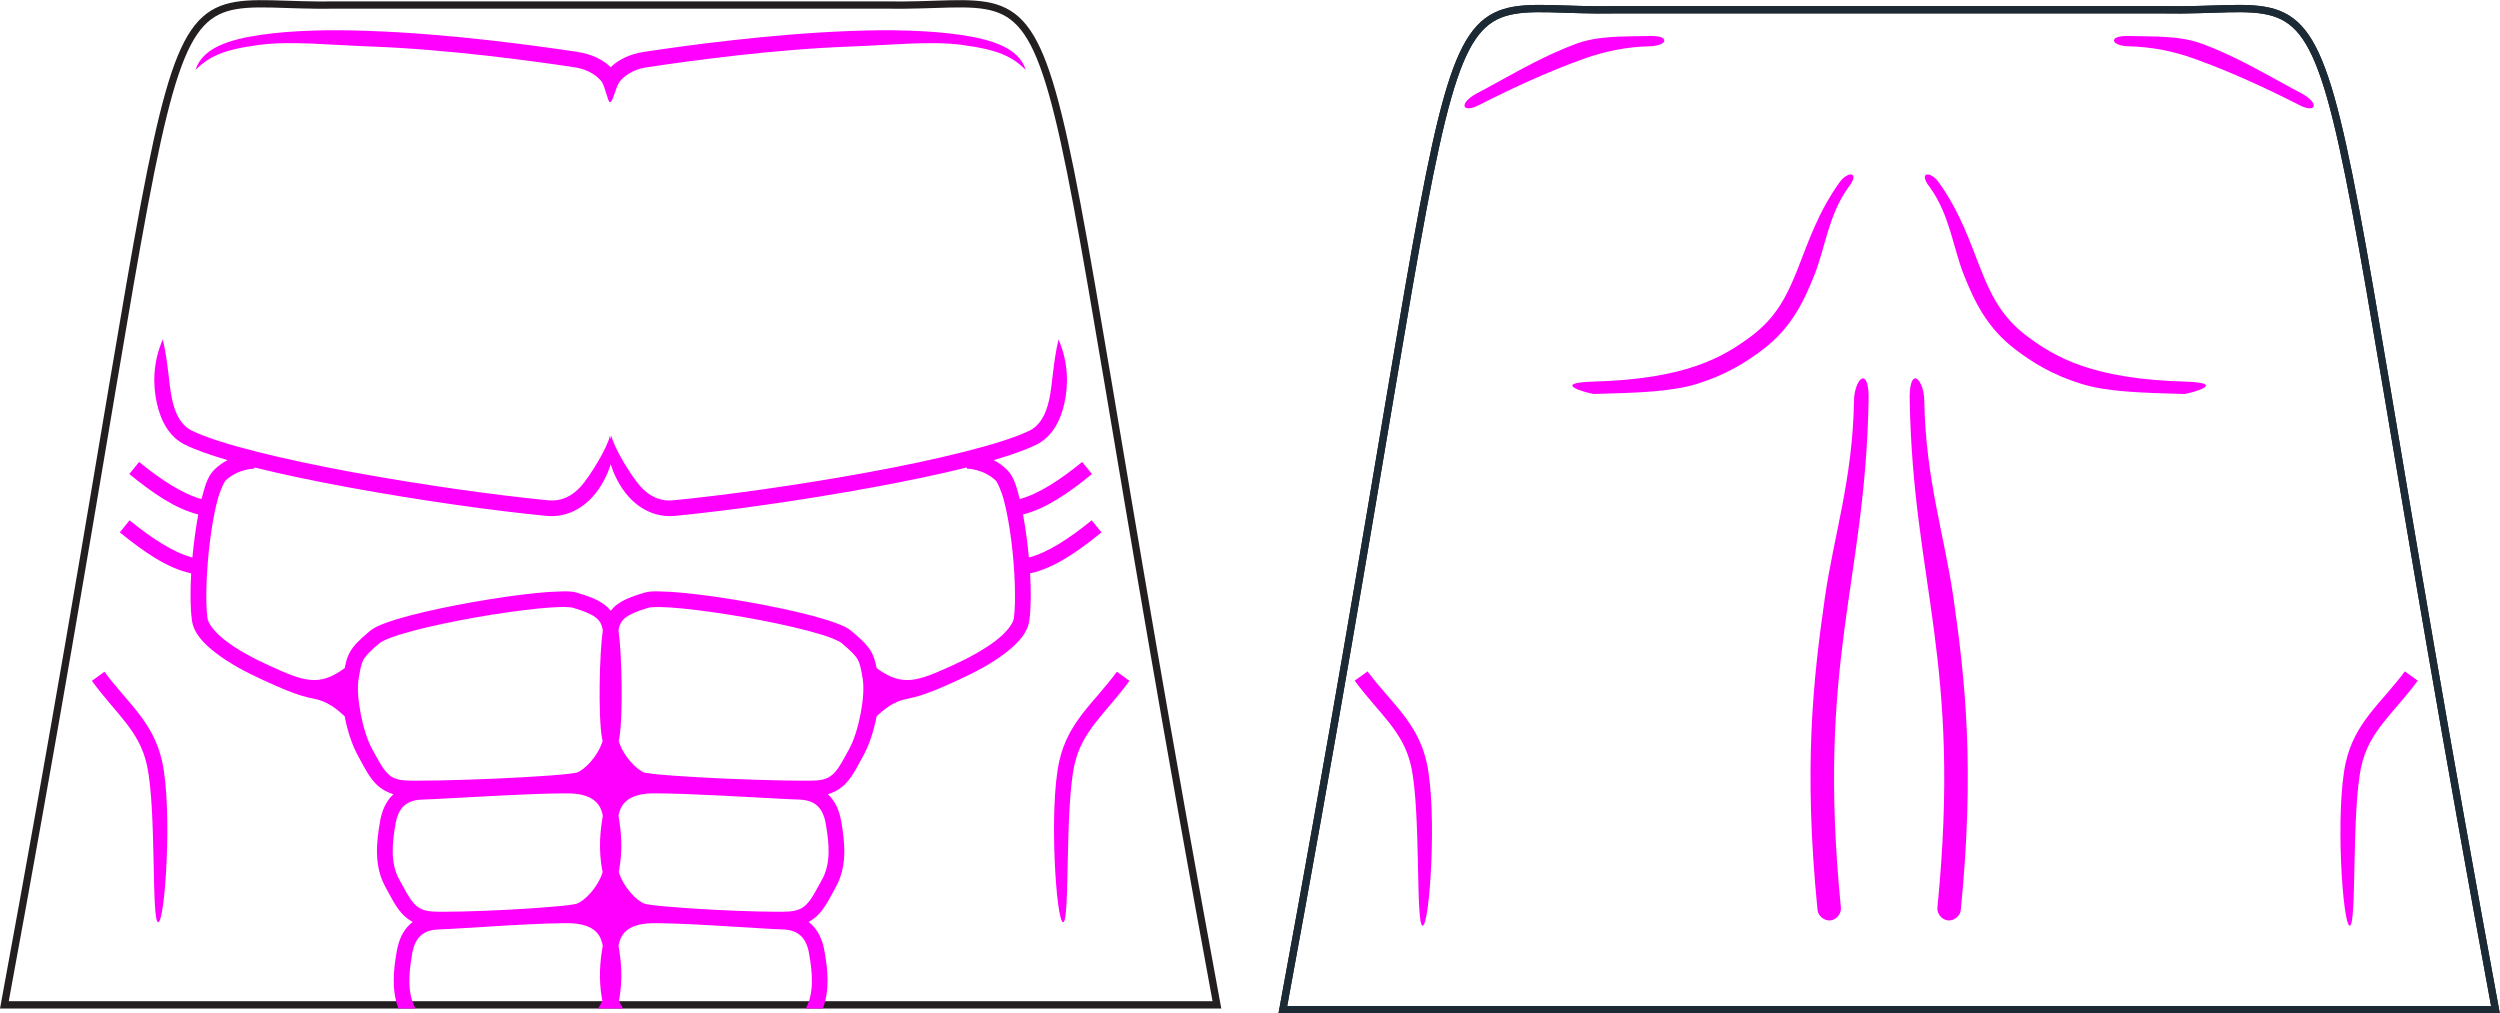 <?xml version="1.0" encoding="UTF-8" standalone="no"?>
<!-- Created with Inkscape (http://www.inkscape.org/) -->

<svg
   xmlns:dc="http://purl.org/dc/elements/1.1/"
   xmlns:cc="http://creativecommons.org/ns#"
   xmlns:rdf="http://www.w3.org/1999/02/22-rdf-syntax-ns#"
   xmlns:svg="http://www.w3.org/2000/svg"
   xmlns="http://www.w3.org/2000/svg"
   xmlns:xlink="http://www.w3.org/1999/xlink"
   xmlns:sodipodi="http://sodipodi.sourceforge.net/DTD/sodipodi-0.dtd"
   xmlns:inkscape="http://www.inkscape.org/namespaces/inkscape"
   width="107.156"
   height="43.432"
   id="svg2"
   version="1.1"
   inkscape:version="0.48.2 r9819"
   sodipodi:docname="male.(Super Heroes).svg">
  <defs
     id="defs4">
    <linearGradient
       inkscape:collect="always"
       id="linearGradient4011">
      <stop
         style="stop-color:#ffffff;stop-opacity:1;"
         offset="0"
         id="stop4013" />
      <stop
         style="stop-color:#ffffff;stop-opacity:0;"
         offset="1"
         id="stop4015" />
    </linearGradient>
    <linearGradient
       inkscape:collect="always"
       id="linearGradient3997">
      <stop
         style="stop-color:#ffffff;stop-opacity:1;"
         offset="0"
         id="stop3999" />
      <stop
         style="stop-color:#ffffff;stop-opacity:0;"
         offset="1"
         id="stop4001" />
    </linearGradient>
    <inkscape:path-effect
       effect="skeletal"
       id="path-effect4237"
       is_visible="true"
       pattern="M 0,5 C 0,2.24 2.24,0 5,0 7.76,0 10,2.24 10,5 10,7.76 7.76,10 5,10 2.24,10 0,7.76 0,5 z"
       copytype="single_stretched"
       prop_scale="1"
       scale_y_rel="false"
       spacing="0"
       normal_offset="0"
       tang_offset="0"
       prop_units="false"
       vertical_pattern="false"
       fuse_tolerance="0" />
    <clipPath
       id="clipPath2999"
       clipPathUnits="userSpaceOnUse">
      <path
         id="path3001"
         d="M 0,792 612,792 612,0 0,0 0,792 z"
         inkscape:connector-curvature="0" />
    </clipPath>
    <radialGradient
       gradientUnits="userSpaceOnUse"
       gradientTransform="matrix(0.76,-0.036,0.132,2.752,16.986,-78.269)"
       r="12.65"
       fy="46.658"
       fx="96.306"
       cy="46.658"
       cx="96.306"
       id="radialGradient3972"
       xlink:href="#linearGradient3966"
       inkscape:collect="always" />
    <clipPath
       clipPathUnits="userSpaceOnUse"
       id="clipPath2999-4">
      <path
         inkscape:connector-curvature="0"
         d="M 0,792 612,792 612,0 0,0 0,792 z"
         id="path3001-0" />
    </clipPath>
    <linearGradient
       id="linearGradient3966">
      <stop
         id="stop3968"
         offset="0"
         style="stop-color:#c0ac02;stop-opacity:1;" />
      <stop
         id="stop3970"
         offset="1"
         style="stop-color:#fdea41;stop-opacity:0;" />
    </linearGradient>
    <radialGradient
       inkscape:collect="always"
       xlink:href="#linearGradient3997"
       id="radialGradient4003"
       cx="165.811"
       cy="47.694"
       fx="165.811"
       fy="47.694"
       r="3.812"
       gradientTransform="matrix(0.644,-0.188,0.312,1.07,43.64,27.156)"
       gradientUnits="userSpaceOnUse" />
    <radialGradient
       inkscape:collect="always"
       xlink:href="#linearGradient3997"
       id="radialGradient4007"
       gradientUnits="userSpaceOnUse"
       gradientTransform="matrix(-0.644,-0.188,-0.312,1.07,293.731,27.156)"
       cx="165.811"
       cy="47.694"
       fx="165.811"
       fy="47.694"
       r="3.812" />
    <radialGradient
       inkscape:collect="always"
       xlink:href="#linearGradient4011"
       id="radialGradient4017"
       cx="169.323"
       cy="41.785"
       fx="169.323"
       fy="41.785"
       r="6.983"
       gradientTransform="matrix(0.31,-0.018,0.037,0.633,114.753,21.469)"
       gradientUnits="userSpaceOnUse" />
    <linearGradient
       id="linearGradient3966-2">
      <stop
         style="stop-color:#c0ac02;stop-opacity:1;"
         offset="0"
         id="stop3968-4" />
      <stop
         style="stop-color:#fdea41;stop-opacity:0;"
         offset="1"
         id="stop3970-5" />
    </linearGradient>
    <clipPath
       id="clipPath2999-4-8"
       clipPathUnits="userSpaceOnUse">
      <path
         id="path3001-0-8"
         d="M 0,792 612,792 612,0 0,0 0,792 z"
         inkscape:connector-curvature="0" />
    </clipPath>
    <radialGradient
       inkscape:collect="always"
       xlink:href="#linearGradient3966-2"
       id="radialGradient3972-4"
       cx="96.306"
       cy="46.658"
       fx="96.306"
       fy="46.658"
       r="12.65"
       gradientTransform="matrix(0.76,-0.036,0.132,2.752,16.986,-78.269)"
       gradientUnits="userSpaceOnUse" />
    <clipPath
       clipPathUnits="userSpaceOnUse"
       id="clipPath2999-0">
      <path
         inkscape:connector-curvature="0"
         d="M 0,792 612,792 612,0 0,0 0,792 z"
         id="path3001-9" />
    </clipPath>
    <inkscape:path-effect
       fuse_tolerance="0"
       vertical_pattern="false"
       prop_units="false"
       tang_offset="0"
       normal_offset="0"
       spacing="0"
       scale_y_rel="false"
       prop_scale="1"
       copytype="single_stretched"
       pattern="M 0,5 C 0,2.24 2.24,0 5,0 7.76,0 10,2.24 10,5 10,7.76 7.76,10 5,10 2.24,10 0,7.76 0,5 z"
       is_visible="true"
       id="path-effect4237-4"
       effect="skeletal" />
    <mask
       maskUnits="userSpaceOnUse"
       id="mask4064">
      <path
         id="path4066"
         style="fill:#ffffff;fill-opacity:1;stroke:none;display:inline"
         d="m 195.682,74.545 c 8.732,-47.294 5.343,-42.679 14.268,-42.856 l 23.44,0 c 8.926,0.177 5.535,-4.438 14.265,42.856 l -51.972,0 z"
         inkscape:connector-curvature="0" />
    </mask>
  </defs>
  <sodipodi:namedview
     id="base"
     pagecolor="#ffffff"
     bordercolor="#666666"
     borderopacity="1.0"
     inkscape:pageopacity="0.0"
     inkscape:pageshadow="2"
     inkscape:zoom="7.2237531"
     inkscape:cx="17.749647"
     inkscape:cy="6.398786"
     inkscape:document-units="px"
     inkscape:current-layer="layer36"
     showgrid="false"
     fit-margin-top="0"
     fit-margin-left="0"
     fit-margin-right="0"
     fit-margin-bottom="0"
     inkscape:window-width="1600"
     inkscape:window-height="848"
     inkscape:window-x="-8"
     inkscape:window-y="-8"
     inkscape:window-maximized="1"
     showguides="true"
     inkscape:guide-bbox="true"
     inkscape:snap-global="false">
    <sodipodi:guide
       orientation="0,1"
       position="11.268,21.737"
       id="guide3274" />
    <sodipodi:guide
       orientation="1,0"
       position="26.118,26.854"
       id="guide3960" />
  </sodipodi:namedview>
  <g
     inkscape:groupmode="layer"
     id="layer36"
     inkscape:label="torso"
     transform="translate(-142.781,-31.474)"
     style="display:inline">
    <path
       inkscape:connector-curvature="0"
       d="m 142.969,74.545 c 8.732,-47.294 5.343,-42.679 14.267,-42.856 l 23.44,0 c 8.926,0.177 5.535,-4.438 14.265,42.856 l -51.972,0 z"
       style="fill:none;stroke:#231f20;stroke-width:0.312;stroke-linecap:butt;stroke-linejoin:miter;stroke-miterlimit:4;stroke-opacity:1;stroke-dasharray:none;display:inline"
       id="path4150" />
    <path
       style="font-size:medium;font-style:normal;font-variant:normal;font-weight:normal;font-stretch:normal;text-indent:0;text-align:start;text-decoration:none;line-height:normal;letter-spacing:normal;word-spacing:normal;text-transform:none;direction:ltr;block-progression:tb;writing-mode:lr-tb;text-anchor:start;baseline-shift:baseline;color:#000000;fill:#ff00ff;fill-opacity:1;stroke:none;stroke-width:4;marker:none;visibility:visible;display:inline;overflow:visible;enable-background:accumulate;font-family:Sans;-inkscape-font-specification:Sans"
       d="m 156.792,32.77 c -0.204,0.003 -0.408,0.009 -0.607,0.016 -0.796,0.025 -1.55,0.082 -2.233,0.183 -1.367,0.203 -2.476,0.551 -2.793,1.496 0.589,-0.552 1.116,-0.856 2.772,-1.072 1.301,-0.17 3.034,0.012 4.712,0.073 3.357,0.123 6.952,0.619 8.776,0.894 0.594,0.09 0.964,0.379 1.151,0.612 0.152,0.223 0.257,0.858 0.352,0.88 0.127,0.028 0.236,-0.628 0.417,-0.874 0.185,-0.234 0.552,-0.527 1.151,-0.617 1.824,-0.275 5.419,-0.771 8.776,-0.894 1.678,-0.061 3.411,-0.243 4.712,-0.073 1.656,0.217 2.183,0.52 2.772,1.072 -0.317,-0.944 -1.426,-1.293 -2.793,-1.496 -0.683,-0.101 -1.437,-0.158 -2.233,-0.183 -0.398,-0.013 -0.809,-0.019 -1.224,-0.016 -0.415,0.003 -0.835,0.016 -1.26,0.031 -3.405,0.125 -7.014,0.617 -8.85,0.894 -0.628,0.095 -1.113,0.343 -1.433,0.659 -0.32,-0.317 -0.809,-0.564 -1.438,-0.659 -1.836,-0.277 -5.445,-0.77 -8.85,-0.894 -0.426,-0.016 -0.845,-0.028 -1.26,-0.031 -0.208,-0.002 -0.413,-0.003 -0.617,0 z m -7.035,13.253 c -0.43,1.003 -0.427,1.951 -0.251,2.741 0.176,0.79 0.55,1.451 1.208,1.773 0.457,0.224 1.084,0.443 1.82,0.659 -0.188,0.099 -0.38,0.23 -0.56,0.403 -0.276,0.266 -0.394,0.655 -0.528,1.161 -0.009,0.033 -0.018,0.07 -0.026,0.105 -0.791,-0.21 -1.718,-0.808 -2.678,-1.59 l -0.418,0.518 c 0.998,0.813 1.976,1.49 2.955,1.731 -0.059,0.319 -0.112,0.657 -0.157,1.004 -0.036,0.279 -0.069,0.56 -0.094,0.842 -0.794,-0.206 -1.727,-0.808 -2.694,-1.595 l -0.418,0.518 c 1.034,0.842 2.046,1.54 3.06,1.757 -0.045,0.772 -0.038,1.488 0.031,2.008 0.075,0.558 0.502,1.005 1.051,1.423 0.549,0.418 1.252,0.802 1.987,1.135 0.735,0.333 1.489,0.681 2.181,0.805 0.604,0.109 1.011,0.463 1.328,0.753 0.119,0.634 0.326,1.257 0.586,1.721 0.219,0.391 0.395,0.774 0.68,1.098 0.204,0.233 0.479,0.421 0.826,0.523 -0.31,0.282 -0.492,0.686 -0.575,1.166 -0.153,0.884 -0.275,1.909 0.241,2.83 0.219,0.391 0.395,0.774 0.68,1.098 0.131,0.149 0.292,0.28 0.481,0.382 -0.036,0.027 -0.071,0.053 -0.105,0.084 -0.314,0.283 -0.497,0.688 -0.581,1.172 -0.133,0.767 -0.237,1.635 0.073,2.453 l 0.727,0 c -0.358,-0.682 -0.285,-1.507 -0.141,-2.338 l 0,-0.005 c 0.067,-0.385 0.196,-0.627 0.371,-0.785 0.175,-0.158 0.413,-0.251 0.785,-0.262 0.454,-0.012 1.657,-0.096 2.882,-0.167 1.225,-0.071 2.495,-0.125 2.898,-0.089 0.433,0.039 0.713,0.154 0.894,0.309 0.182,0.154 0.288,0.358 0.34,0.643 3.4e-4,0.002 -3.2e-4,0.003 0,0.005 -0.115,0.667 -0.186,1.401 -0.031,2.291 0.004,0.019 0.011,0.038 0.016,0.058 -0.05,0.119 -0.112,0.232 -0.183,0.34 l 0.288,0 0.497,0 0.288,0 c -0.071,-0.108 -0.133,-0.221 -0.183,-0.34 0.004,-0.019 0.012,-0.038 0.016,-0.058 0.155,-0.889 0.084,-1.624 -0.031,-2.291 -3.3e-4,-0.002 3.4e-4,-0.003 0,-0.005 0.052,-0.285 0.158,-0.489 0.34,-0.643 0.182,-0.154 0.462,-0.27 0.894,-0.309 0.403,-0.036 1.673,0.017 2.898,0.089 1.225,0.071 2.428,0.155 2.882,0.167 0.371,0.01 0.609,0.103 0.785,0.262 0.175,0.158 0.305,0.4 0.371,0.785 l 0,0.005 c 0.144,0.831 0.217,1.655 -0.141,2.338 l 0.727,0 c 0.311,-0.818 0.206,-1.686 0.073,-2.453 -0.084,-0.483 -0.267,-0.889 -0.581,-1.172 -0.034,-0.03 -0.069,-0.057 -0.105,-0.084 0.189,-0.101 0.35,-0.233 0.481,-0.382 0.285,-0.325 0.461,-0.707 0.68,-1.098 0.516,-0.92 0.394,-1.946 0.241,-2.83 -0.083,-0.48 -0.265,-0.884 -0.575,-1.166 0.347,-0.102 0.622,-0.29 0.826,-0.523 0.285,-0.325 0.461,-0.707 0.68,-1.098 0.26,-0.464 0.467,-1.087 0.586,-1.721 0.318,-0.29 0.724,-0.644 1.328,-0.753 0.692,-0.124 1.446,-0.473 2.181,-0.805 0.735,-0.333 1.438,-0.717 1.987,-1.135 0.549,-0.418 0.976,-0.865 1.051,-1.423 0.07,-0.521 0.077,-1.237 0.031,-2.008 1.014,-0.217 2.026,-0.916 3.06,-1.757 l -0.418,-0.518 c -0.966,0.787 -1.899,1.389 -2.694,1.595 -0.025,-0.282 -0.058,-0.563 -0.094,-0.842 -0.044,-0.348 -0.098,-0.686 -0.157,-1.004 0.979,-0.241 1.957,-0.918 2.955,-1.731 l -0.418,-0.518 c -0.96,0.782 -1.887,1.38 -2.678,1.59 -0.009,-0.034 -0.017,-0.071 -0.026,-0.105 -0.134,-0.506 -0.252,-0.895 -0.528,-1.161 -0.179,-0.173 -0.372,-0.304 -0.56,-0.403 0.736,-0.216 1.363,-0.435 1.82,-0.659 0.658,-0.322 1.032,-0.983 1.208,-1.773 0.176,-0.79 0.179,-1.737 -0.251,-2.741 -0.243,1.027 -0.252,1.918 -0.403,2.594 -0.15,0.676 -0.421,1.109 -0.847,1.318 -1.163,0.569 -3.936,1.237 -6.914,1.784 -2.979,0.547 -6.191,0.991 -8.342,1.198 -0.588,0.057 -1.042,-0.183 -1.412,-0.591 -0.37,-0.408 -1.143,-1.653 -1.25,-2.186 l -0.026,0.162 -0.031,-0.162 c -0.107,0.533 -0.88,1.778 -1.25,2.186 -0.37,0.408 -0.824,0.648 -1.412,0.591 -2.152,-0.207 -5.363,-0.651 -8.342,-1.198 -2.979,-0.547 -5.752,-1.215 -6.914,-1.784 -0.427,-0.209 -0.697,-0.642 -0.847,-1.318 -0.15,-0.676 -0.16,-1.567 -0.403,-2.594 z m 19.2,5.345 c 0.157,0.502 0.411,1.001 0.779,1.407 0.474,0.523 1.16,0.889 1.972,0.811 2.18,-0.209 5.401,-0.658 8.4,-1.208 1.481,-0.272 2.897,-0.563 4.116,-0.868 l 0,0.052 c 0,0 0.703,-0.005 1.245,0.518 0.048,0.046 0.223,0.389 0.345,0.853 0.122,0.463 0.229,1.055 0.309,1.679 0.16,1.247 0.212,2.635 0.115,3.358 -0.031,0.232 -0.308,0.608 -0.795,0.978 -0.487,0.37 -1.153,0.738 -1.857,1.057 -1.441,0.647 -2.107,0.94 -3.232,0.105 -0.049,-0.258 -0.104,-0.47 -0.22,-0.68 -0.164,-0.298 -0.418,-0.539 -0.853,-0.905 -0.173,-0.146 -0.386,-0.24 -0.669,-0.345 -0.284,-0.105 -0.629,-0.21 -1.02,-0.314 -0.782,-0.208 -1.744,-0.409 -2.709,-0.581 -0.965,-0.172 -1.936,-0.312 -2.73,-0.392 -0.397,-0.04 -0.749,-0.062 -1.041,-0.068 -0.073,-0.002 -0.139,-0.005 -0.204,-0.005 -0.194,1.51e-4 -0.357,0.014 -0.507,0.058 -0.494,0.144 -0.881,0.287 -1.187,0.518 -0.098,0.074 -0.181,0.162 -0.256,0.256 -0.075,-0.095 -0.163,-0.182 -0.262,-0.256 -0.306,-0.23 -0.694,-0.374 -1.187,-0.518 -0.15,-0.044 -0.313,-0.057 -0.507,-0.058 -0.065,-5.1e-5 -0.131,0.003 -0.204,0.005 -0.292,0.006 -0.644,0.028 -1.041,0.068 -0.794,0.08 -1.765,0.221 -2.73,0.392 -0.965,0.172 -1.927,0.373 -2.709,0.581 -0.391,0.104 -0.736,0.208 -1.02,0.314 -0.284,0.105 -0.496,0.199 -0.669,0.345 -0.434,0.366 -0.688,0.607 -0.853,0.905 -0.116,0.21 -0.171,0.422 -0.22,0.68 -1.125,0.835 -1.791,0.542 -3.232,-0.105 -0.704,-0.318 -1.37,-0.686 -1.857,-1.057 -0.487,-0.37 -0.764,-0.746 -0.795,-0.978 -0.097,-0.723 -0.045,-2.111 0.115,-3.358 0.08,-0.624 0.186,-1.216 0.309,-1.679 0.122,-0.463 0.298,-0.807 0.345,-0.853 0.542,-0.523 1.245,-0.518 1.245,-0.518 l 0,-0.052 c 1.219,0.305 2.635,0.596 4.116,0.868 2.999,0.551 6.22,0.999 8.4,1.208 0.812,0.078 1.498,-0.288 1.972,-0.811 0.368,-0.406 0.627,-0.905 0.785,-1.407 z m -2.144,6.125 c 0.265,-0.006 0.467,0.014 0.507,0.026 0.467,0.136 0.785,0.267 0.973,0.408 0.188,0.141 0.273,0.275 0.324,0.554 8.4e-4,0.004 -8.4e-4,0.016 0,0.021 -0.139,0.961 -0.205,3.628 -0.031,4.624 0.006,0.036 0.019,0.069 0.026,0.105 -0.205,0.671 -0.777,1.24 -1.109,1.36 0.015,-0.006 -0.152,0.028 -0.361,0.052 -0.209,0.024 -0.488,0.049 -0.811,0.073 -0.645,0.048 -1.467,0.094 -2.307,0.131 -1.678,0.074 -3.46,0.109 -3.886,0.078 -0.428,-0.03 -0.622,-0.155 -0.816,-0.377 -0.194,-0.22 -0.365,-0.565 -0.596,-0.978 l 0,-0.005 c -0.395,-0.705 -0.701,-2.266 -0.575,-2.992 l 0,-0.005 c 0.075,-0.43 0.114,-0.644 0.209,-0.816 0.095,-0.173 0.277,-0.363 0.696,-0.717 0.04,-0.034 0.223,-0.136 0.476,-0.23 0.253,-0.094 0.58,-0.193 0.957,-0.293 0.755,-0.2 1.706,-0.401 2.657,-0.57 0.951,-0.169 1.908,-0.304 2.678,-0.382 0.385,-0.039 0.724,-0.062 0.989,-0.068 z m 4.284,0 c 0.265,0.006 0.603,0.029 0.989,0.068 0.77,0.078 1.727,0.213 2.678,0.382 0.951,0.169 1.902,0.37 2.657,0.57 0.378,0.1 0.704,0.199 0.957,0.293 0.253,0.094 0.436,0.196 0.476,0.23 0.419,0.353 0.6,0.544 0.696,0.717 0.095,0.172 0.135,0.386 0.209,0.816 l 0,0.005 c 0.126,0.726 -0.18,2.286 -0.575,2.992 l 0,0.005 c -0.231,0.413 -0.403,0.758 -0.596,0.978 -0.194,0.221 -0.388,0.346 -0.816,0.377 -0.426,0.03 -2.208,-0.005 -3.886,-0.078 -0.839,-0.037 -1.661,-0.083 -2.307,-0.131 -0.323,-0.024 -0.602,-0.049 -0.811,-0.073 -0.209,-0.024 -0.376,-0.058 -0.361,-0.052 -0.331,-0.12 -0.903,-0.688 -1.109,-1.36 0.008,-0.035 0.02,-0.069 0.026,-0.105 0.173,-0.996 0.108,-3.662 -0.031,-4.624 8.3e-4,-0.005 -8.4e-4,-0.017 0,-0.021 0.051,-0.28 0.137,-0.413 0.324,-0.554 0.188,-0.141 0.506,-0.272 0.973,-0.408 0.04,-0.012 0.243,-0.032 0.507,-0.026 z m -23.839,2.772 -0.539,0.392 c 1.027,1.409 2.032,2.12 2.359,3.609 0.417,1.897 0.183,6.697 0.481,6.737 0.298,0.039 0.619,-4.851 0.173,-6.883 -0.378,-1.723 -1.511,-2.535 -2.474,-3.855 z m 43.395,0 c -0.963,1.32 -2.096,2.132 -2.474,3.855 -0.446,2.032 -0.125,6.922 0.173,6.883 0.298,-0.039 0.065,-4.84 0.481,-6.737 0.327,-1.489 1.331,-2.2 2.359,-3.609 z m -23.745,5.215 c 0.214,-8.39e-4 0.377,0.002 0.476,0.01 0.433,0.039 0.713,0.159 0.894,0.314 0.182,0.154 0.288,0.353 0.34,0.638 3.2e-4,0.002 -3.4e-4,0.003 0,0.005 -0.115,0.667 -0.186,1.407 -0.031,2.296 0.006,0.036 0.019,0.069 0.026,0.105 -0.205,0.671 -0.777,1.24 -1.109,1.36 -0.003,8.38e-4 -0.137,0.034 -0.314,0.058 -0.176,0.024 -0.413,0.044 -0.68,0.068 -0.534,0.048 -1.212,0.094 -1.904,0.131 -1.384,0.073 -2.855,0.109 -3.29,0.078 -0.428,-0.03 -0.627,-0.155 -0.821,-0.377 -0.194,-0.221 -0.364,-0.568 -0.596,-0.983 -0.388,-0.693 -0.315,-1.533 -0.167,-2.385 l 0,-0.005 c 0.067,-0.381 0.197,-0.627 0.371,-0.785 0.175,-0.158 0.419,-0.251 0.79,-0.262 0.451,-0.012 1.828,-0.096 3.232,-0.167 1.053,-0.054 2.14,-0.096 2.782,-0.099 z m 3.818,0 c 0.08,-0.002 0.17,-4.19e-4 0.277,0 0.643,0.003 1.73,0.046 2.782,0.099 1.404,0.072 2.781,0.155 3.232,0.167 0.371,0.01 0.614,0.103 0.79,0.262 0.175,0.157 0.304,0.403 0.371,0.785 l 0,0.005 c 0.148,0.852 0.221,1.692 -0.167,2.385 -0.233,0.415 -0.402,0.762 -0.596,0.983 -0.194,0.221 -0.393,0.346 -0.821,0.377 -0.435,0.031 -1.906,-0.005 -3.29,-0.078 -0.692,-0.037 -1.37,-0.083 -1.904,-0.131 -0.267,-0.024 -0.504,-0.044 -0.68,-0.068 -0.176,-0.024 -0.311,-0.057 -0.314,-0.058 -0.331,-0.12 -0.898,-0.689 -1.104,-1.36 0.007,-0.035 0.015,-0.069 0.021,-0.105 0.155,-0.889 0.084,-1.629 -0.031,-2.296 -3.4e-4,-0.002 3.2e-4,-0.003 0,-0.005 0.052,-0.285 0.158,-0.484 0.34,-0.638 0.182,-0.154 0.462,-0.275 0.894,-0.314 0.049,-0.004 0.119,-0.009 0.199,-0.01 z"
       id="path4113"
       inkscape:connector-curvature="0"
       sodipodi:nodetypes="scscssscscssscsccsscsssscsscscccccsccccsssscsscssscssccccscsssccccccccccccssscsccccsscssscsscssssccccscccccscsscssssscccsssssccsssccsssssccsssssssssscssssssssssccsssssccssscsssccsccsssssccccssssssssssssssccccsssssccsccsssccsssccsssccscscccccssssssccsssssssssccsssssscccccscs" />
    <g
       id="g3046"
       style="fill:#ff00ff;fill-opacity:1">
      <path
         style="font-size:medium;font-style:normal;font-variant:normal;font-weight:normal;font-stretch:normal;text-indent:0;text-align:start;text-decoration:none;line-height:normal;letter-spacing:normal;word-spacing:normal;text-transform:none;direction:ltr;block-progression:tb;writing-mode:lr-tb;text-anchor:start;baseline-shift:baseline;color:#000000;fill:#ff00ff;fill-opacity:1;stroke:none;stroke-width:4;marker:none;visibility:visible;display:inline;overflow:visible;enable-background:accumulate;font-family:Sans;-inkscape-font-specification:Sans"
         d="m 201.398,60.251 -0.552,0.398 c 1.053,1.43 2.082,2.152 2.417,3.664 0.427,1.925 0.188,6.799 0.493,6.839 0.305,0.04 0.634,-4.925 0.177,-6.988 -0.388,-1.749 -1.548,-2.573 -2.535,-3.913 z m 44.461,0 c -0.986,1.34 -2.147,2.164 -2.535,3.913 -0.457,2.063 -0.129,7.027 0.177,6.988 0.305,-0.04 0.066,-4.913 0.493,-6.839 0.335,-1.512 1.364,-2.234 2.417,-3.664 z"
         id="path3251"
         inkscape:connector-curvature="0"
         sodipodi:nodetypes="ccsssccscscc" />
      <path
         id="path3255"
         d="m 213.529,33.017 c -1.204,0.028 -2.248,-0.02 -3.219,0.344 -1.249,0.468 -2.361,1.098 -3.438,1.688 -0.27,0.148 -0.543,0.301 -0.812,0.438 -0.805,0.451 -0.575,0.868 0.156,0.469 1.433,-0.728 2.938,-1.42 4.469,-1.969 0.871,-0.312 1.793,-0.507 2.844,-0.531 0.725,-0.029 0.844,-0.456 0,-0.438 z m 8.531,5.938 c -0.119,0.023 -0.294,0.138 -0.438,0.344 -0.918,1.285 -1.338,2.565 -1.781,3.688 -0.443,1.122 -0.904,2.07 -1.969,2.875 -1.246,0.943 -2.857,1.86 -6.812,1.969 -1.783,0.054 -0.378,0.461 0.031,0.531 1.898,-0.052 3.331,-0.093 4.438,-0.438 1.266,-0.394 2.11,-0.937 2.812,-1.469 1.212,-0.916 1.762,-2.061 2.219,-3.219 0.457,-1.158 0.597,-2.542 1.438,-3.719 0.323,-0.399 0.261,-0.601 0.062,-0.562 z m 0.625,8.75 c -0.185,-0.101 -0.445,0.395 -0.438,1 -0.059,3.314 -0.869,5.743 -1.25,8.406 -0.503,3.515 -0.917,7.27 -0.312,13.375 0.033,0.262 0.301,0.47 0.562,0.438 0.262,-0.033 0.47,-0.301 0.438,-0.562 -1.048,-10.579 1.046,-13.855 1.188,-21.719 0.018,-0.589 -0.076,-0.877 -0.188,-0.938 z"
         style="font-size:medium;font-style:normal;font-variant:normal;font-weight:normal;font-stretch:normal;text-indent:0;text-align:start;text-decoration:none;line-height:normal;letter-spacing:normal;word-spacing:normal;text-transform:none;direction:ltr;block-progression:tb;writing-mode:lr-tb;text-anchor:start;baseline-shift:baseline;color:#000000;fill:#ff00ff;fill-opacity:1;stroke:none;stroke-width:1px;marker:none;visibility:visible;display:inline;overflow:visible;enable-background:accumulate;font-family:Sans;-inkscape-font-specification:Sans"
         inkscape:connector-curvature="0" />
      <use
         height="68.906"
         width="113.125"
         transform="matrix(-1,0,0,1,447.509,0)"
         id="use4043"
         xlink:href="#path3255"
         y="0"
         x="0"
         style="fill:#ff00ff;fill-opacity:1" />
    </g>
    <path
       id="path3224"
       style="fill:none;stroke:#231f20;stroke-width:0.312;stroke-linecap:butt;stroke-linejoin:miter;stroke-miterlimit:4;stroke-opacity:1;stroke-dasharray:none;display:inline"
       d="m 197.768,74.749 c 8.732,-47.294 5.343,-42.679 14.268,-42.856 l 23.44,0 c 8.926,0.177 5.535,-4.438 14.265,42.856 l -51.972,0 z"
       inkscape:connector-curvature="0" />
    <path
       inkscape:connector-curvature="0"
       d="m 197.768,74.749 c 8.732,-47.294 5.343,-42.679 14.268,-42.856 l 23.44,0 c 8.926,0.177 5.535,-4.438 14.265,42.856 l -51.972,0 z"
       style="fill:none;stroke:#1b2a34;stroke-width:0.312;stroke-linecap:butt;stroke-linejoin:miter;stroke-miterlimit:4;stroke-opacity:1;stroke-dasharray:none;display:inline"
       id="path3226" />
  </g>
</svg>
